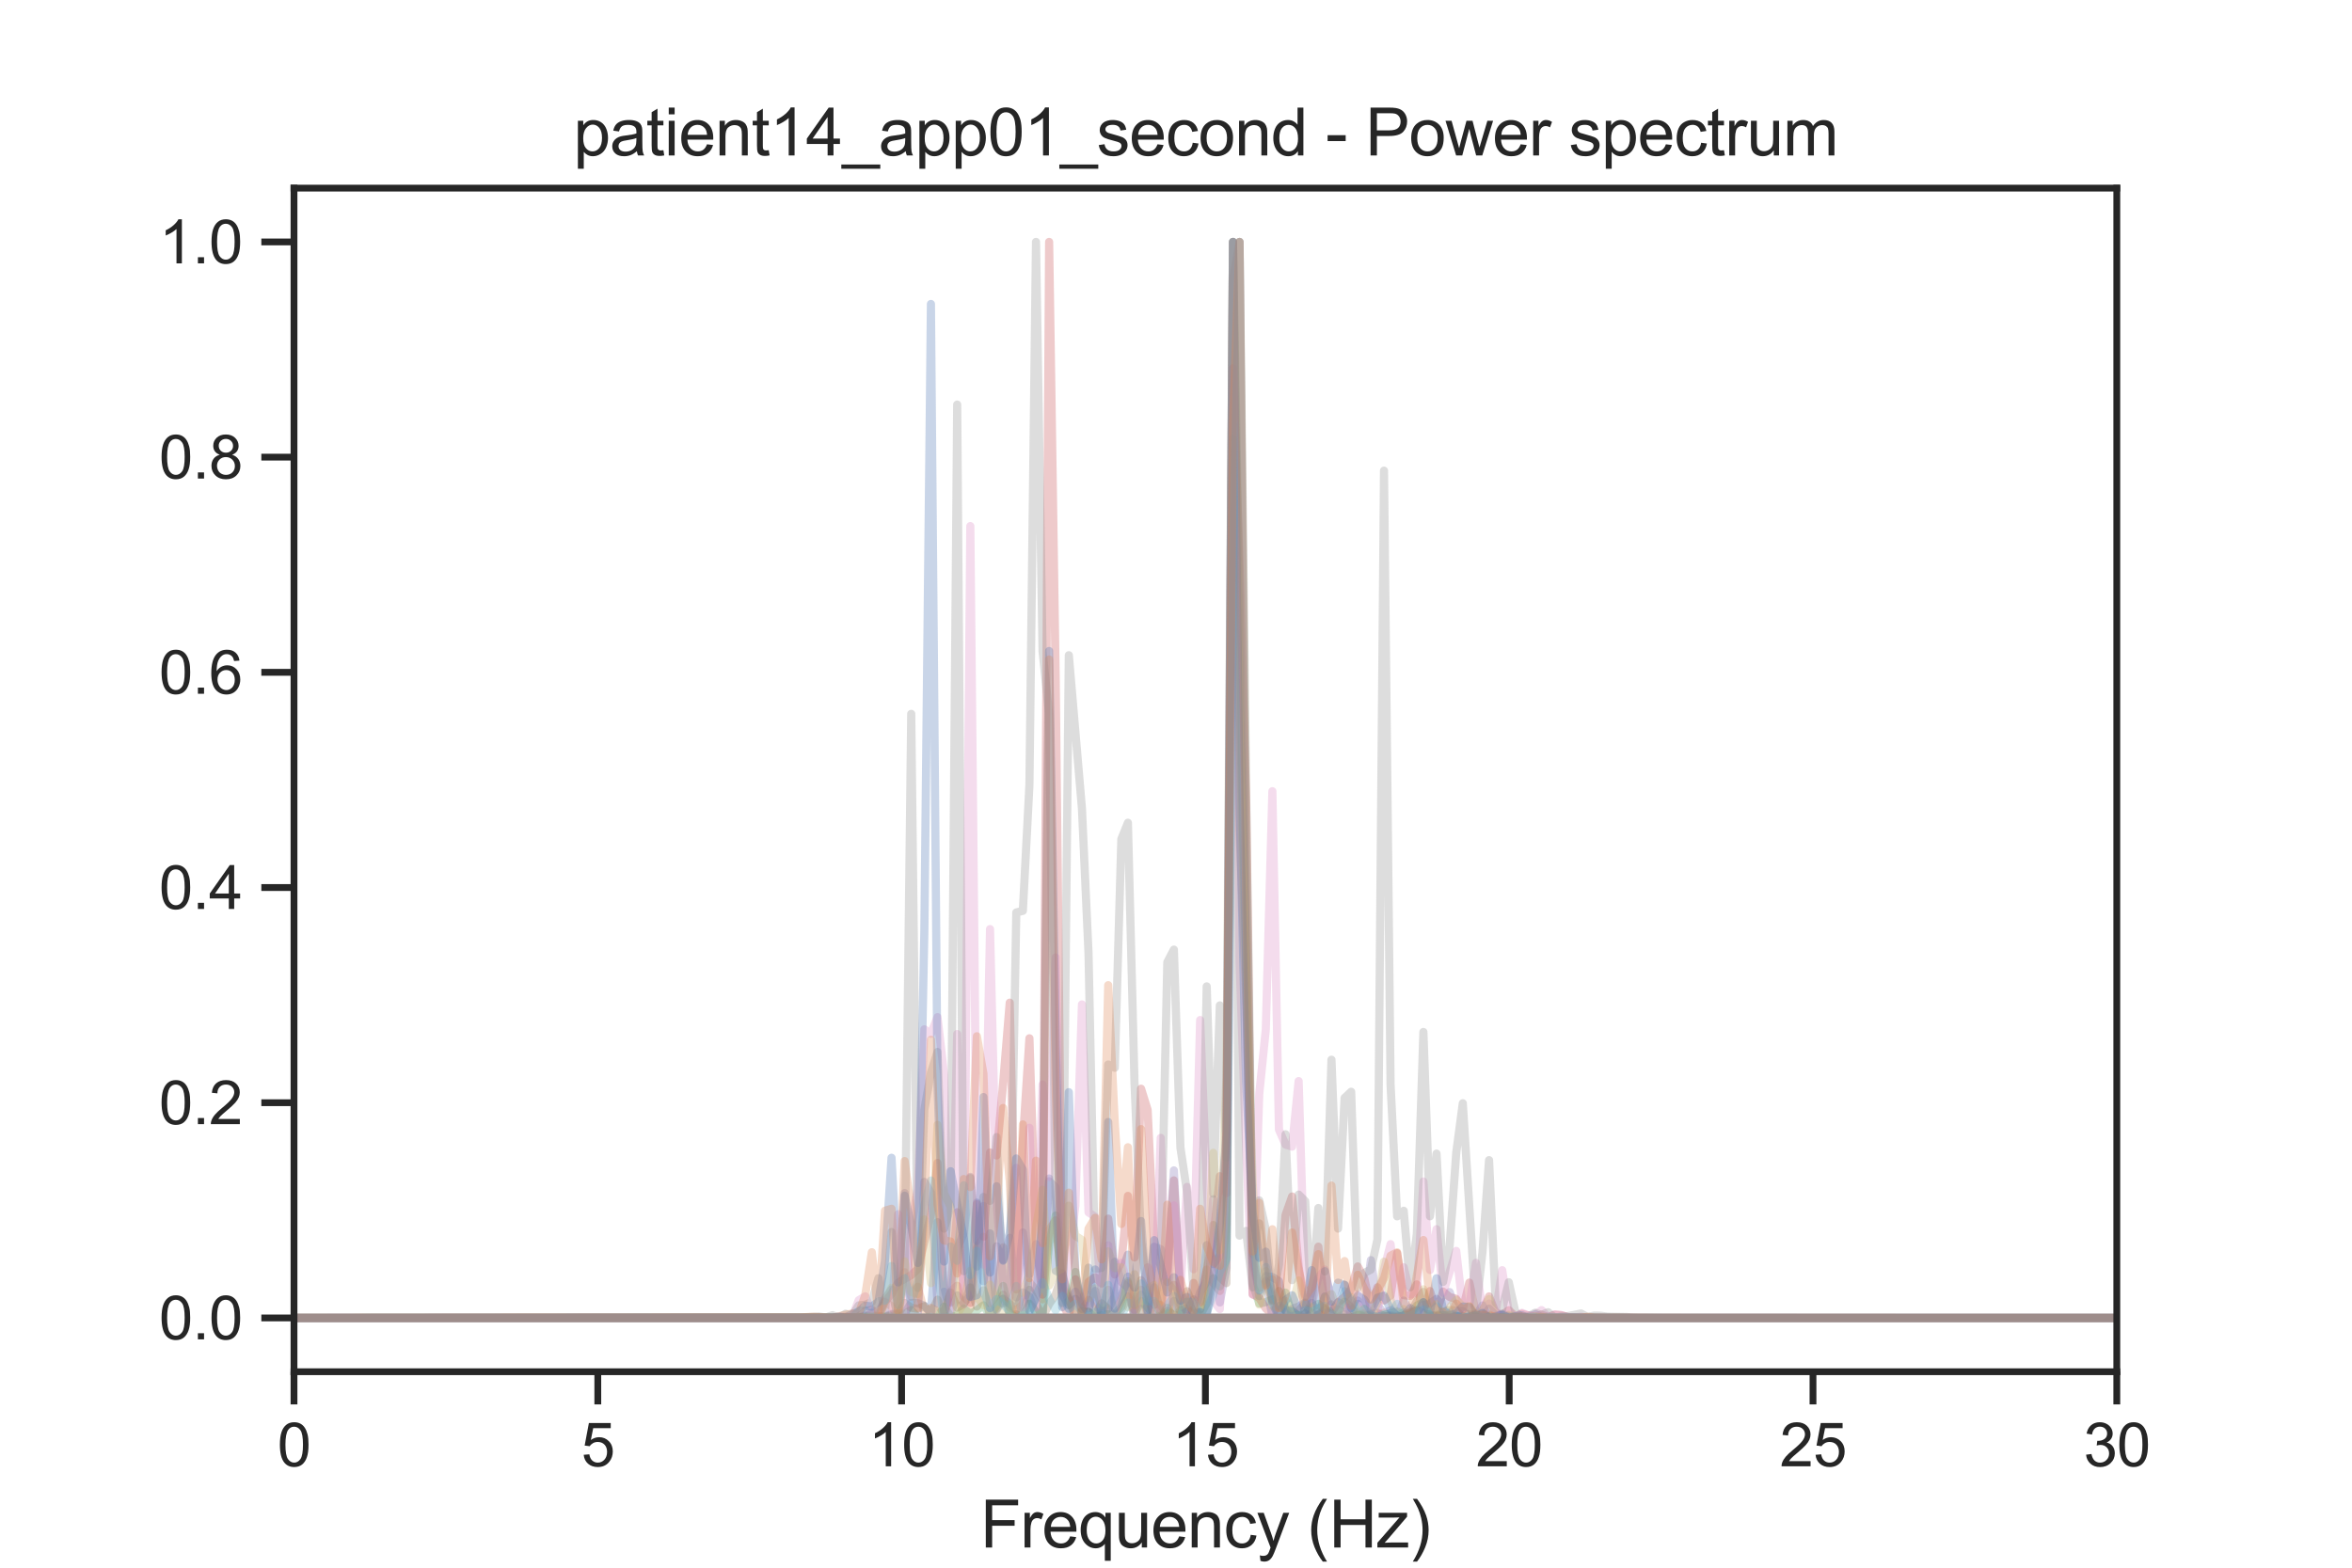 <?xml version="1.0" encoding="utf-8" standalone="no"?>
<!DOCTYPE svg PUBLIC "-//W3C//DTD SVG 1.1//EN"
  "http://www.w3.org/Graphics/SVG/1.1/DTD/svg11.dtd">
<svg xmlns:xlink="http://www.w3.org/1999/xlink" width="432pt" height="288pt" viewBox="0 0 432 288" xmlns="http://www.w3.org/2000/svg" version="1.1">
 <defs>
  <style type="text/css">*{stroke-linejoin: round; stroke-linecap: butt}</style>
 </defs>
 <g id="figure_1">
  <g id="patch_1">
   <path d="M 0 288 
L 432 288 
L 432 0 
L 0 0 
z
" style="fill: #ffffff"/>
  </g>
  <g id="axes_1">
   <g id="patch_2">
    <path d="M 54 252 
L 388.8 252 
L 388.8 34.56 
L 54 34.56 
z
" style="fill: #ffffff"/>
   </g>
   <g id="matplotlib.axis_1">
    <g id="xtick_1">
     <g id="line2d_1">
      <defs>
       <path id="m7ac0263049" d="M 0 0 
L 0 6 
" style="stroke: #262626; stroke-width: 1.25"/>
      </defs>
      <g>
       <use xlink:href="#m7ac0263049" x="54" y="252" style="fill: #262626; stroke: #262626; stroke-width: 1.25"/>
      </g>
     </g>
     <g id="text_1">
      <!-- 0 -->
      <g style="fill: #262626" transform="translate(50.941 269.374)scale(0.11 -0.11)">
       <defs>
        <path id="ArialMT-30" d="M 266 2259 
Q 266 3072 433 3567 
Q 600 4063 929 4331 
Q 1259 4600 1759 4600 
Q 2128 4600 2406 4451 
Q 2684 4303 2865 4023 
Q 3047 3744 3150 3342 
Q 3253 2941 3253 2259 
Q 3253 1453 3087 958 
Q 2922 463 2592 192 
Q 2263 -78 1759 -78 
Q 1097 -78 719 397 
Q 266 969 266 2259 
z
M 844 2259 
Q 844 1131 1108 757 
Q 1372 384 1759 384 
Q 2147 384 2411 759 
Q 2675 1134 2675 2259 
Q 2675 3391 2411 3762 
Q 2147 4134 1753 4134 
Q 1366 4134 1134 3806 
Q 844 3388 844 2259 
z
" transform="scale(0.016)"/>
       </defs>
       <use xlink:href="#ArialMT-30"/>
      </g>
     </g>
    </g>
    <g id="xtick_2">
     <g id="line2d_2">
      <g>
       <use xlink:href="#m7ac0263049" x="109.8" y="252" style="fill: #262626; stroke: #262626; stroke-width: 1.25"/>
      </g>
     </g>
     <g id="text_2">
      <!-- 5 -->
      <g style="fill: #262626" transform="translate(106.741 269.374)scale(0.11 -0.11)">
       <defs>
        <path id="ArialMT-35" d="M 266 1200 
L 856 1250 
Q 922 819 1161 601 
Q 1400 384 1738 384 
Q 2144 384 2425 690 
Q 2706 997 2706 1503 
Q 2706 1984 2436 2262 
Q 2166 2541 1728 2541 
Q 1456 2541 1237 2417 
Q 1019 2294 894 2097 
L 366 2166 
L 809 4519 
L 3088 4519 
L 3088 3981 
L 1259 3981 
L 1013 2750 
Q 1425 3038 1878 3038 
Q 2478 3038 2890 2622 
Q 3303 2206 3303 1553 
Q 3303 931 2941 478 
Q 2500 -78 1738 -78 
Q 1113 -78 717 272 
Q 322 622 266 1200 
z
" transform="scale(0.016)"/>
       </defs>
       <use xlink:href="#ArialMT-35"/>
      </g>
     </g>
    </g>
    <g id="xtick_3">
     <g id="line2d_3">
      <g>
       <use xlink:href="#m7ac0263049" x="165.6" y="252" style="fill: #262626; stroke: #262626; stroke-width: 1.25"/>
      </g>
     </g>
     <g id="text_3">
      <!-- 10 -->
      <g style="fill: #262626" transform="translate(159.483 269.374)scale(0.11 -0.11)">
       <defs>
        <path id="ArialMT-31" d="M 2384 0 
L 1822 0 
L 1822 3584 
Q 1619 3391 1289 3197 
Q 959 3003 697 2906 
L 697 3450 
Q 1169 3672 1522 3987 
Q 1875 4303 2022 4600 
L 2384 4600 
L 2384 0 
z
" transform="scale(0.016)"/>
       </defs>
       <use xlink:href="#ArialMT-31"/>
       <use xlink:href="#ArialMT-30" x="55.615"/>
      </g>
     </g>
    </g>
    <g id="xtick_4">
     <g id="line2d_4">
      <g>
       <use xlink:href="#m7ac0263049" x="221.4" y="252" style="fill: #262626; stroke: #262626; stroke-width: 1.25"/>
      </g>
     </g>
     <g id="text_4">
      <!-- 15 -->
      <g style="fill: #262626" transform="translate(215.283 269.374)scale(0.11 -0.11)">
       <use xlink:href="#ArialMT-31"/>
       <use xlink:href="#ArialMT-35" x="55.615"/>
      </g>
     </g>
    </g>
    <g id="xtick_5">
     <g id="line2d_5">
      <g>
       <use xlink:href="#m7ac0263049" x="277.2" y="252" style="fill: #262626; stroke: #262626; stroke-width: 1.25"/>
      </g>
     </g>
     <g id="text_5">
      <!-- 20 -->
      <g style="fill: #262626" transform="translate(271.083 269.374)scale(0.11 -0.11)">
       <defs>
        <path id="ArialMT-32" d="M 3222 541 
L 3222 0 
L 194 0 
Q 188 203 259 391 
Q 375 700 629 1000 
Q 884 1300 1366 1694 
Q 2113 2306 2375 2664 
Q 2638 3022 2638 3341 
Q 2638 3675 2398 3904 
Q 2159 4134 1775 4134 
Q 1369 4134 1125 3890 
Q 881 3647 878 3216 
L 300 3275 
Q 359 3922 746 4261 
Q 1134 4600 1788 4600 
Q 2447 4600 2831 4234 
Q 3216 3869 3216 3328 
Q 3216 3053 3103 2787 
Q 2991 2522 2730 2228 
Q 2469 1934 1863 1422 
Q 1356 997 1212 845 
Q 1069 694 975 541 
L 3222 541 
z
" transform="scale(0.016)"/>
       </defs>
       <use xlink:href="#ArialMT-32"/>
       <use xlink:href="#ArialMT-30" x="55.615"/>
      </g>
     </g>
    </g>
    <g id="xtick_6">
     <g id="line2d_6">
      <g>
       <use xlink:href="#m7ac0263049" x="333" y="252" style="fill: #262626; stroke: #262626; stroke-width: 1.25"/>
      </g>
     </g>
     <g id="text_6">
      <!-- 25 -->
      <g style="fill: #262626" transform="translate(326.883 269.374)scale(0.11 -0.11)">
       <use xlink:href="#ArialMT-32"/>
       <use xlink:href="#ArialMT-35" x="55.615"/>
      </g>
     </g>
    </g>
    <g id="xtick_7">
     <g id="line2d_7">
      <g>
       <use xlink:href="#m7ac0263049" x="388.8" y="252" style="fill: #262626; stroke: #262626; stroke-width: 1.25"/>
      </g>
     </g>
     <g id="text_7">
      <!-- 30 -->
      <g style="fill: #262626" transform="translate(382.683 269.374)scale(0.11 -0.11)">
       <defs>
        <path id="ArialMT-33" d="M 269 1209 
L 831 1284 
Q 928 806 1161 595 
Q 1394 384 1728 384 
Q 2125 384 2398 659 
Q 2672 934 2672 1341 
Q 2672 1728 2419 1979 
Q 2166 2231 1775 2231 
Q 1616 2231 1378 2169 
L 1441 2663 
Q 1497 2656 1531 2656 
Q 1891 2656 2178 2843 
Q 2466 3031 2466 3422 
Q 2466 3731 2256 3934 
Q 2047 4138 1716 4138 
Q 1388 4138 1169 3931 
Q 950 3725 888 3313 
L 325 3413 
Q 428 3978 793 4289 
Q 1159 4600 1703 4600 
Q 2078 4600 2393 4439 
Q 2709 4278 2876 4000 
Q 3044 3722 3044 3409 
Q 3044 3113 2884 2869 
Q 2725 2625 2413 2481 
Q 2819 2388 3044 2092 
Q 3269 1797 3269 1353 
Q 3269 753 2831 336 
Q 2394 -81 1725 -81 
Q 1122 -81 723 278 
Q 325 638 269 1209 
z
" transform="scale(0.016)"/>
       </defs>
       <use xlink:href="#ArialMT-33"/>
       <use xlink:href="#ArialMT-30" x="55.615"/>
      </g>
     </g>
    </g>
    <g id="text_8">
     <!-- Frequency (Hz) -->
     <g style="fill: #262626" transform="translate(180.059 284.295)scale(0.12 -0.12)">
      <defs>
       <path id="ArialMT-46" d="M 525 0 
L 525 4581 
L 3616 4581 
L 3616 4041 
L 1131 4041 
L 1131 2622 
L 3281 2622 
L 3281 2081 
L 1131 2081 
L 1131 0 
L 525 0 
z
" transform="scale(0.016)"/>
       <path id="ArialMT-72" d="M 416 0 
L 416 3319 
L 922 3319 
L 922 2816 
Q 1116 3169 1280 3281 
Q 1444 3394 1641 3394 
Q 1925 3394 2219 3213 
L 2025 2691 
Q 1819 2813 1613 2813 
Q 1428 2813 1281 2702 
Q 1134 2591 1072 2394 
Q 978 2094 978 1738 
L 978 0 
L 416 0 
z
" transform="scale(0.016)"/>
       <path id="ArialMT-65" d="M 2694 1069 
L 3275 997 
Q 3138 488 2766 206 
Q 2394 -75 1816 -75 
Q 1088 -75 661 373 
Q 234 822 234 1631 
Q 234 2469 665 2931 
Q 1097 3394 1784 3394 
Q 2450 3394 2872 2941 
Q 3294 2488 3294 1666 
Q 3294 1616 3291 1516 
L 816 1516 
Q 847 969 1125 678 
Q 1403 388 1819 388 
Q 2128 388 2347 550 
Q 2566 713 2694 1069 
z
M 847 1978 
L 2700 1978 
Q 2663 2397 2488 2606 
Q 2219 2931 1791 2931 
Q 1403 2931 1139 2672 
Q 875 2413 847 1978 
z
" transform="scale(0.016)"/>
       <path id="ArialMT-71" d="M 2538 -1272 
L 2538 353 
Q 2406 169 2170 47 
Q 1934 -75 1669 -75 
Q 1078 -75 651 397 
Q 225 869 225 1691 
Q 225 2191 398 2587 
Q 572 2984 901 3189 
Q 1231 3394 1625 3394 
Q 2241 3394 2594 2875 
L 2594 3319 
L 3100 3319 
L 3100 -1272 
L 2538 -1272 
z
M 803 1669 
Q 803 1028 1072 708 
Q 1341 388 1716 388 
Q 2075 388 2334 692 
Q 2594 997 2594 1619 
Q 2594 2281 2320 2615 
Q 2047 2950 1678 2950 
Q 1313 2950 1058 2639 
Q 803 2328 803 1669 
z
" transform="scale(0.016)"/>
       <path id="ArialMT-75" d="M 2597 0 
L 2597 488 
Q 2209 -75 1544 -75 
Q 1250 -75 995 37 
Q 741 150 617 320 
Q 494 491 444 738 
Q 409 903 409 1263 
L 409 3319 
L 972 3319 
L 972 1478 
Q 972 1038 1006 884 
Q 1059 663 1231 536 
Q 1403 409 1656 409 
Q 1909 409 2131 539 
Q 2353 669 2445 892 
Q 2538 1116 2538 1541 
L 2538 3319 
L 3100 3319 
L 3100 0 
L 2597 0 
z
" transform="scale(0.016)"/>
       <path id="ArialMT-6e" d="M 422 0 
L 422 3319 
L 928 3319 
L 928 2847 
Q 1294 3394 1984 3394 
Q 2284 3394 2536 3286 
Q 2788 3178 2913 3003 
Q 3038 2828 3088 2588 
Q 3119 2431 3119 2041 
L 3119 0 
L 2556 0 
L 2556 2019 
Q 2556 2363 2490 2533 
Q 2425 2703 2258 2804 
Q 2091 2906 1866 2906 
Q 1506 2906 1245 2678 
Q 984 2450 984 1813 
L 984 0 
L 422 0 
z
" transform="scale(0.016)"/>
       <path id="ArialMT-63" d="M 2588 1216 
L 3141 1144 
Q 3050 572 2676 248 
Q 2303 -75 1759 -75 
Q 1078 -75 664 370 
Q 250 816 250 1647 
Q 250 2184 428 2587 
Q 606 2991 970 3192 
Q 1334 3394 1763 3394 
Q 2303 3394 2647 3120 
Q 2991 2847 3088 2344 
L 2541 2259 
Q 2463 2594 2264 2762 
Q 2066 2931 1784 2931 
Q 1359 2931 1093 2626 
Q 828 2322 828 1663 
Q 828 994 1084 691 
Q 1341 388 1753 388 
Q 2084 388 2306 591 
Q 2528 794 2588 1216 
z
" transform="scale(0.016)"/>
       <path id="ArialMT-79" d="M 397 -1278 
L 334 -750 
Q 519 -800 656 -800 
Q 844 -800 956 -737 
Q 1069 -675 1141 -563 
Q 1194 -478 1313 -144 
Q 1328 -97 1363 -6 
L 103 3319 
L 709 3319 
L 1400 1397 
Q 1534 1031 1641 628 
Q 1738 1016 1872 1384 
L 2581 3319 
L 3144 3319 
L 1881 -56 
Q 1678 -603 1566 -809 
Q 1416 -1088 1222 -1217 
Q 1028 -1347 759 -1347 
Q 597 -1347 397 -1278 
z
" transform="scale(0.016)"/>
       <path id="ArialMT-20" transform="scale(0.016)"/>
       <path id="ArialMT-28" d="M 1497 -1347 
Q 1031 -759 709 28 
Q 388 816 388 1659 
Q 388 2403 628 3084 
Q 909 3875 1497 4659 
L 1900 4659 
Q 1522 4009 1400 3731 
Q 1209 3300 1100 2831 
Q 966 2247 966 1656 
Q 966 153 1900 -1347 
L 1497 -1347 
z
" transform="scale(0.016)"/>
       <path id="ArialMT-48" d="M 513 0 
L 513 4581 
L 1119 4581 
L 1119 2700 
L 3500 2700 
L 3500 4581 
L 4106 4581 
L 4106 0 
L 3500 0 
L 3500 2159 
L 1119 2159 
L 1119 0 
L 513 0 
z
" transform="scale(0.016)"/>
       <path id="ArialMT-7a" d="M 125 0 
L 125 456 
L 2238 2881 
Q 1878 2863 1603 2863 
L 250 2863 
L 250 3319 
L 2963 3319 
L 2963 2947 
L 1166 841 
L 819 456 
Q 1197 484 1528 484 
L 3063 484 
L 3063 0 
L 125 0 
z
" transform="scale(0.016)"/>
       <path id="ArialMT-29" d="M 791 -1347 
L 388 -1347 
Q 1322 153 1322 1656 
Q 1322 2244 1188 2822 
Q 1081 3291 891 3722 
Q 769 4003 388 4659 
L 791 4659 
Q 1378 3875 1659 3084 
Q 1900 2403 1900 1659 
Q 1900 816 1576 28 
Q 1253 -759 791 -1347 
z
" transform="scale(0.016)"/>
      </defs>
      <use xlink:href="#ArialMT-46"/>
      <use xlink:href="#ArialMT-72" x="61.084"/>
      <use xlink:href="#ArialMT-65" x="94.385"/>
      <use xlink:href="#ArialMT-71" x="150"/>
      <use xlink:href="#ArialMT-75" x="205.615"/>
      <use xlink:href="#ArialMT-65" x="261.23"/>
      <use xlink:href="#ArialMT-6e" x="316.846"/>
      <use xlink:href="#ArialMT-63" x="372.461"/>
      <use xlink:href="#ArialMT-79" x="422.461"/>
      <use xlink:href="#ArialMT-20" x="472.461"/>
      <use xlink:href="#ArialMT-28" x="500.244"/>
      <use xlink:href="#ArialMT-48" x="533.545"/>
      <use xlink:href="#ArialMT-7a" x="605.762"/>
      <use xlink:href="#ArialMT-29" x="655.762"/>
     </g>
    </g>
   </g>
   <g id="matplotlib.axis_2">
    <g id="ytick_1">
     <g id="line2d_8">
      <defs>
       <path id="m701fca83cc" d="M 0 0 
L -6 0 
" style="stroke: #262626; stroke-width: 1.25"/>
      </defs>
      <g>
       <use xlink:href="#m701fca83cc" x="54" y="242.116" style="fill: #262626; stroke: #262626; stroke-width: 1.25"/>
      </g>
     </g>
     <g id="text_9">
      <!-- 0.0 -->
      <g style="fill: #262626" transform="translate(29.21 246.053)scale(0.11 -0.11)">
       <defs>
        <path id="ArialMT-2e" d="M 581 0 
L 581 641 
L 1222 641 
L 1222 0 
L 581 0 
z
" transform="scale(0.016)"/>
       </defs>
       <use xlink:href="#ArialMT-30"/>
       <use xlink:href="#ArialMT-2e" x="55.615"/>
       <use xlink:href="#ArialMT-30" x="83.398"/>
      </g>
     </g>
    </g>
    <g id="ytick_2">
     <g id="line2d_9">
      <g>
       <use xlink:href="#m701fca83cc" x="54" y="202.582" style="fill: #262626; stroke: #262626; stroke-width: 1.25"/>
      </g>
     </g>
     <g id="text_10">
      <!-- 0.2 -->
      <g style="fill: #262626" transform="translate(29.21 206.519)scale(0.11 -0.11)">
       <use xlink:href="#ArialMT-30"/>
       <use xlink:href="#ArialMT-2e" x="55.615"/>
       <use xlink:href="#ArialMT-32" x="83.398"/>
      </g>
     </g>
    </g>
    <g id="ytick_3">
     <g id="line2d_10">
      <g>
       <use xlink:href="#m701fca83cc" x="54" y="163.047" style="fill: #262626; stroke: #262626; stroke-width: 1.25"/>
      </g>
     </g>
     <g id="text_11">
      <!-- 0.4 -->
      <g style="fill: #262626" transform="translate(29.21 166.984)scale(0.11 -0.11)">
       <defs>
        <path id="ArialMT-34" d="M 2069 0 
L 2069 1097 
L 81 1097 
L 81 1613 
L 2172 4581 
L 2631 4581 
L 2631 1613 
L 3250 1613 
L 3250 1097 
L 2631 1097 
L 2631 0 
L 2069 0 
z
M 2069 1613 
L 2069 3678 
L 634 1613 
L 2069 1613 
z
" transform="scale(0.016)"/>
       </defs>
       <use xlink:href="#ArialMT-30"/>
       <use xlink:href="#ArialMT-2e" x="55.615"/>
       <use xlink:href="#ArialMT-34" x="83.398"/>
      </g>
     </g>
    </g>
    <g id="ytick_4">
     <g id="line2d_11">
      <g>
       <use xlink:href="#m701fca83cc" x="54" y="123.513" style="fill: #262626; stroke: #262626; stroke-width: 1.25"/>
      </g>
     </g>
     <g id="text_12">
      <!-- 0.6 -->
      <g style="fill: #262626" transform="translate(29.21 127.45)scale(0.11 -0.11)">
       <defs>
        <path id="ArialMT-36" d="M 3184 3459 
L 2625 3416 
Q 2550 3747 2413 3897 
Q 2184 4138 1850 4138 
Q 1581 4138 1378 3988 
Q 1113 3794 959 3422 
Q 806 3050 800 2363 
Q 1003 2672 1297 2822 
Q 1591 2972 1913 2972 
Q 2475 2972 2870 2558 
Q 3266 2144 3266 1488 
Q 3266 1056 3080 686 
Q 2894 316 2569 119 
Q 2244 -78 1831 -78 
Q 1128 -78 684 439 
Q 241 956 241 2144 
Q 241 3472 731 4075 
Q 1159 4600 1884 4600 
Q 2425 4600 2770 4297 
Q 3116 3994 3184 3459 
z
M 888 1484 
Q 888 1194 1011 928 
Q 1134 663 1356 523 
Q 1578 384 1822 384 
Q 2178 384 2434 671 
Q 2691 959 2691 1453 
Q 2691 1928 2437 2201 
Q 2184 2475 1800 2475 
Q 1419 2475 1153 2201 
Q 888 1928 888 1484 
z
" transform="scale(0.016)"/>
       </defs>
       <use xlink:href="#ArialMT-30"/>
       <use xlink:href="#ArialMT-2e" x="55.615"/>
       <use xlink:href="#ArialMT-36" x="83.398"/>
      </g>
     </g>
    </g>
    <g id="ytick_5">
     <g id="line2d_12">
      <g>
       <use xlink:href="#m701fca83cc" x="54" y="83.978" style="fill: #262626; stroke: #262626; stroke-width: 1.25"/>
      </g>
     </g>
     <g id="text_13">
      <!-- 0.8 -->
      <g style="fill: #262626" transform="translate(29.21 87.915)scale(0.11 -0.11)">
       <defs>
        <path id="ArialMT-38" d="M 1131 2484 
Q 781 2613 612 2850 
Q 444 3088 444 3419 
Q 444 3919 803 4259 
Q 1163 4600 1759 4600 
Q 2359 4600 2725 4251 
Q 3091 3903 3091 3403 
Q 3091 3084 2923 2848 
Q 2756 2613 2416 2484 
Q 2838 2347 3058 2040 
Q 3278 1734 3278 1309 
Q 3278 722 2862 322 
Q 2447 -78 1769 -78 
Q 1091 -78 675 323 
Q 259 725 259 1325 
Q 259 1772 486 2073 
Q 713 2375 1131 2484 
z
M 1019 3438 
Q 1019 3113 1228 2906 
Q 1438 2700 1772 2700 
Q 2097 2700 2305 2904 
Q 2513 3109 2513 3406 
Q 2513 3716 2298 3927 
Q 2084 4138 1766 4138 
Q 1444 4138 1231 3931 
Q 1019 3725 1019 3438 
z
M 838 1322 
Q 838 1081 952 856 
Q 1066 631 1291 507 
Q 1516 384 1775 384 
Q 2178 384 2440 643 
Q 2703 903 2703 1303 
Q 2703 1709 2433 1975 
Q 2163 2241 1756 2241 
Q 1359 2241 1098 1978 
Q 838 1716 838 1322 
z
" transform="scale(0.016)"/>
       </defs>
       <use xlink:href="#ArialMT-30"/>
       <use xlink:href="#ArialMT-2e" x="55.615"/>
       <use xlink:href="#ArialMT-38" x="83.398"/>
      </g>
     </g>
    </g>
    <g id="ytick_6">
     <g id="line2d_13">
      <g>
       <use xlink:href="#m701fca83cc" x="54" y="44.444" style="fill: #262626; stroke: #262626; stroke-width: 1.25"/>
      </g>
     </g>
     <g id="text_14">
      <!-- 1.0 -->
      <g style="fill: #262626" transform="translate(29.21 48.38)scale(0.11 -0.11)">
       <use xlink:href="#ArialMT-31"/>
       <use xlink:href="#ArialMT-2e" x="55.615"/>
       <use xlink:href="#ArialMT-30" x="83.398"/>
      </g>
     </g>
    </g>
   </g>
   <g id="line2d_14">
    <path d="M 54 242.116 
L 157.72 242.096 
L 158.927 241.693 
L 160.133 241.886 
L 162.545 241.865 
L 163.751 241.383 
L 166.163 241.303 
L 167.369 239.358 
L 168.575 239.402 
L 169.781 239.865 
L 170.987 241.127 
L 172.193 224.525 
L 173.399 236.399 
L 174.605 241.253 
L 175.811 237.973 
L 177.017 239.433 
L 178.223 237.945 
L 179.429 220.936 
L 180.635 235.397 
L 181.841 226.583 
L 183.048 240.675 
L 184.254 238.59 
L 185.46 239.558 
L 186.666 240.732 
L 187.872 237.424 
L 189.078 238.242 
L 190.284 241.384 
L 191.49 241.393 
L 192.696 216.503 
L 193.902 233.45 
L 195.108 233.957 
L 196.314 239.729 
L 197.52 238.616 
L 198.726 240.488 
L 199.932 232.883 
L 201.138 239.729 
L 202.344 241.173 
L 203.55 240.41 
L 204.756 238.179 
L 205.963 233.82 
L 207.169 230.493 
L 208.375 240.808 
L 209.581 237.851 
L 210.787 240.802 
L 211.993 236.497 
L 213.199 241.093 
L 214.405 242.045 
L 215.611 239.004 
L 216.817 240.901 
L 218.023 240.9 
L 219.229 238.715 
L 220.435 240.531 
L 221.641 228.743 
L 222.847 232.247 
L 224.053 230.641 
L 225.259 211.168 
L 226.465 44.444 
L 227.671 127.711 
L 228.878 175.419 
L 230.084 228.279 
L 231.29 238.117 
L 232.496 234.441 
L 233.702 234.603 
L 234.908 235.372 
L 236.114 240.8 
L 237.32 241.016 
L 238.526 241.688 
L 239.732 241.637 
L 240.938 239.35 
L 242.144 241.437 
L 243.35 238.175 
L 244.556 240.459 
L 245.762 240.747 
L 246.968 236.002 
L 248.174 241.919 
L 249.38 239.52 
L 250.586 241.694 
L 251.793 241.916 
L 252.999 241.791 
L 254.205 241.908 
L 255.411 241.639 
L 256.617 241.874 
L 257.823 241.063 
L 259.029 241.485 
L 260.235 240.615 
L 261.441 241.295 
L 262.647 241.511 
L 263.853 241.9 
L 265.059 241.524 
L 266.265 242.116 
L 267.471 241.751 
L 269.883 241.997 
L 271.089 241.337 
L 272.295 242.028 
L 273.501 240.404 
L 274.707 241.6 
L 275.914 241.653 
L 277.12 242.062 
L 295.21 242.093 
L 304.859 242.114 
L 354.307 242.116 
L 433 242.116 
M 433 242.116 
L -1 242.116 
L -1 242.116 
" clip-path="url(#p5d303abf96)" style="fill: none; stroke: #4c72b0; stroke-opacity: 0.3; stroke-width: 1.5; stroke-linecap: round"/>
   </g>
   <g id="line2d_15">
    <path d="M 54 242.115 
L 157.72 242.082 
L 158.927 241.955 
L 160.133 241.398 
L 161.339 242.04 
L 162.545 239.219 
L 163.751 239.938 
L 164.957 241.966 
L 166.163 233.715 
L 167.369 238.228 
L 168.575 236.379 
L 169.781 241.043 
L 170.987 240.276 
L 172.193 240.941 
L 173.399 241.038 
L 174.605 237.278 
L 175.811 236.201 
L 177.017 242.004 
L 178.223 240.385 
L 179.429 229.294 
L 180.635 227.212 
L 181.841 239.406 
L 183.048 237.934 
L 184.254 229.154 
L 185.46 240.196 
L 186.666 240.794 
L 187.872 239.587 
L 189.078 235.55 
L 190.284 237.028 
L 191.49 238.702 
L 192.696 225.955 
L 193.902 224.184 
L 195.108 236.455 
L 196.314 238.761 
L 197.52 241.441 
L 198.726 240.781 
L 199.932 238.799 
L 201.138 241.102 
L 202.344 241.958 
L 203.55 236.952 
L 204.756 241.679 
L 205.963 238.878 
L 207.169 235.728 
L 208.375 241.999 
L 209.581 236.946 
L 210.787 241.652 
L 211.993 239.441 
L 213.199 239.757 
L 214.405 241.535 
L 215.611 236.047 
L 216.817 241.2 
L 218.023 240.882 
L 219.229 241.462 
L 220.435 240.586 
L 221.641 233.236 
L 222.847 235.655 
L 224.053 237.163 
L 225.259 224.735 
L 226.465 44.444 
L 227.671 152.348 
L 228.878 183.21 
L 230.084 230.884 
L 231.29 236.617 
L 233.702 235.025 
L 234.908 240.004 
L 236.114 240.783 
L 237.32 240.741 
L 238.526 241.757 
L 239.732 242.109 
L 240.938 241.205 
L 242.144 241.666 
L 243.35 240.266 
L 244.556 241.927 
L 245.762 241.991 
L 246.968 241.412 
L 248.174 242.101 
L 249.38 241.522 
L 250.586 241.263 
L 251.793 241.765 
L 252.999 241.728 
L 254.205 241.171 
L 255.411 241.914 
L 256.617 242.008 
L 257.823 241.634 
L 259.029 241.096 
L 260.235 240.811 
L 261.441 241.628 
L 262.647 241.808 
L 263.853 241.673 
L 265.059 242.03 
L 267.471 242.061 
L 268.677 242.058 
L 269.883 241.87 
L 271.089 242.045 
L 273.501 241.741 
L 277.12 242.094 
L 281.944 242.069 
L 354.307 242.115 
L 433 242.116 
M 433 242.116 
L -1 242.116 
L -1 242.116 
" clip-path="url(#p5d303abf96)" style="fill: none; stroke: #dd8452; stroke-opacity: 0.3; stroke-width: 1.5; stroke-linecap: round"/>
   </g>
   <g id="line2d_16">
    <path d="M 54 242.112 
L 161.339 242.01 
L 163.751 241.835 
L 164.957 242.105 
L 167.369 240.66 
L 168.575 242.056 
L 172.193 242.054 
L 173.399 240.049 
L 174.605 241.849 
L 175.811 241.761 
L 177.017 240.388 
L 178.223 241.369 
L 179.429 240.71 
L 180.635 239.792 
L 181.841 241.733 
L 183.048 239.874 
L 184.254 236.251 
L 185.46 241.351 
L 186.666 242.025 
L 187.872 241.832 
L 189.078 239.502 
L 190.284 241.047 
L 191.49 241.524 
L 192.696 228.416 
L 193.902 223.291 
L 195.108 237.733 
L 196.314 239.788 
L 197.52 233.674 
L 198.726 241.317 
L 199.932 240.992 
L 201.138 242.001 
L 202.344 241.609 
L 203.55 241.454 
L 204.756 241.516 
L 205.963 240.047 
L 207.169 235.389 
L 208.375 241.426 
L 209.581 238.987 
L 210.787 240.158 
L 211.993 241.677 
L 213.199 241.899 
L 214.405 240.259 
L 215.611 242.002 
L 216.817 240.763 
L 218.023 240.444 
L 219.229 241.239 
L 220.435 241.626 
L 221.641 239.377 
L 222.847 234.8 
L 224.053 236.315 
L 225.259 231.018 
L 226.465 44.444 
L 228.878 178.974 
L 230.084 235.832 
L 231.29 239.46 
L 232.496 239.213 
L 233.702 238.698 
L 234.908 241.62 
L 236.114 237.475 
L 237.32 241.614 
L 238.526 241.601 
L 239.732 241.287 
L 240.938 240.204 
L 242.144 239.527 
L 244.556 241.757 
L 245.762 240.552 
L 246.968 241.151 
L 248.174 242.065 
L 249.38 241.637 
L 250.586 241.531 
L 251.793 241.86 
L 252.999 241.991 
L 255.411 241.199 
L 256.617 240.951 
L 257.823 241.521 
L 259.029 241.638 
L 260.235 239.843 
L 261.441 239.266 
L 262.647 241.891 
L 263.853 241.569 
L 266.265 241.639 
L 267.471 241.762 
L 268.677 242.099 
L 269.883 241.844 
L 271.089 241.889 
L 272.295 242.106 
L 273.501 241.855 
L 274.707 242.099 
L 275.914 241.993 
L 277.12 241.728 
L 278.326 241.997 
L 279.532 242.107 
L 320.537 242.114 
L 433 242.116 
M 433 242.116 
L -1 242.116 
L -1 242.116 
" clip-path="url(#p5d303abf96)" style="fill: none; stroke: #55a868; stroke-opacity: 0.3; stroke-width: 1.5; stroke-linecap: round"/>
   </g>
   <g id="line2d_17">
    <path d="M 54 242.116 
L 154.102 242.062 
L 155.308 241.916 
L 156.514 242.019 
L 157.72 241.938 
L 158.927 240.851 
L 160.133 240.633 
L 161.339 241.48 
L 162.545 239.105 
L 163.751 237.679 
L 164.957 235.639 
L 167.369 234.248 
L 168.575 233.129 
L 170.987 223.127 
L 172.193 213.649 
L 173.399 240.993 
L 174.605 236.902 
L 175.811 222.699 
L 177.017 238.231 
L 178.223 239.346 
L 179.429 221.188 
L 180.635 227.21 
L 181.841 211.724 
L 183.048 212.276 
L 184.254 198.946 
L 185.46 184.205 
L 186.666 236.888 
L 187.872 209.611 
L 189.078 190.747 
L 190.284 228.615 
L 191.49 237.834 
L 192.696 44.444 
L 193.902 124.766 
L 195.108 239.333 
L 196.314 241.834 
L 197.52 235.029 
L 198.726 241.818 
L 199.932 235.511 
L 201.138 234.634 
L 202.344 235.803 
L 203.55 223.868 
L 204.756 234.151 
L 205.963 231.895 
L 207.169 219.701 
L 208.375 231.009 
L 209.581 200.011 
L 210.787 203.886 
L 211.993 229.183 
L 213.199 240.647 
L 214.405 233.154 
L 215.611 216.849 
L 216.817 237.008 
L 218.023 241.261 
L 219.229 235.68 
L 220.435 239.275 
L 222.847 227.495 
L 224.053 216.078 
L 225.259 219.212 
L 226.465 67.644 
L 227.671 103.725 
L 228.878 147.166 
L 230.084 237.76 
L 231.29 238.421 
L 232.496 240.38 
L 233.702 241.534 
L 234.908 239.24 
L 236.114 223.23 
L 237.32 219.812 
L 238.526 232.616 
L 239.732 241.945 
L 240.938 237.022 
L 242.144 229.028 
L 243.35 240.668 
L 244.556 241.032 
L 245.762 239.27 
L 246.968 238.273 
L 248.174 236.861 
L 249.38 232.66 
L 250.586 234.842 
L 251.793 240.418 
L 252.999 236.489 
L 254.205 238.918 
L 255.411 237.992 
L 256.617 230.226 
L 257.823 237.937 
L 259.029 238.068 
L 260.235 235.956 
L 261.441 240.742 
L 262.647 237.183 
L 263.853 240.959 
L 265.059 237.286 
L 266.265 238.278 
L 267.471 238.608 
L 268.677 240.517 
L 269.883 235.631 
L 271.089 241.399 
L 272.295 240.951 
L 273.501 238.164 
L 274.707 241.176 
L 275.914 241.542 
L 277.12 240.691 
L 278.326 241.835 
L 279.532 241.361 
L 280.738 241.68 
L 281.944 241.874 
L 283.15 241.51 
L 284.356 241.966 
L 285.562 241.521 
L 286.768 241.605 
L 287.974 241.94 
L 289.18 242.076 
L 290.386 242.019 
L 292.798 242.114 
L 300.035 242.108 
L 320.537 242.115 
L 433 242.116 
M 433 242.116 
L -1 242.116 
L -1 242.116 
" clip-path="url(#p5d303abf96)" style="fill: none; stroke: #c44e52; stroke-opacity: 0.3; stroke-width: 1.5; stroke-linecap: round"/>
   </g>
   <g id="line2d_18">
    <path d="M 54 242.114 
L 157.72 242.071 
L 158.927 241.84 
L 160.133 241.176 
L 161.339 241.38 
L 162.545 238.642 
L 163.751 236.888 
L 164.957 242.05 
L 166.163 219.182 
L 167.369 241.419 
L 168.575 241.201 
L 169.781 217.131 
L 170.987 219.145 
L 172.193 239.432 
L 173.399 237.295 
L 174.605 239.286 
L 175.811 229.372 
L 177.017 226.564 
L 178.223 216.203 
L 179.429 227.969 
L 180.635 221.559 
L 181.841 240.323 
L 183.048 228.947 
L 184.254 231.445 
L 185.46 227.404 
L 186.666 238.344 
L 187.872 226.412 
L 189.078 234.075 
L 190.284 228.566 
L 191.49 235.968 
L 192.696 217.01 
L 193.902 218.131 
L 195.108 237.554 
L 196.314 240.413 
L 197.52 237.289 
L 198.726 240.429 
L 199.932 240.402 
L 201.138 237.165 
L 202.344 241.855 
L 203.55 240.395 
L 204.756 231.793 
L 205.963 235.513 
L 207.169 236.565 
L 208.375 242.06 
L 209.581 240.467 
L 210.787 240.812 
L 211.993 229.053 
L 213.199 229.496 
L 214.405 235.511 
L 215.611 215.011 
L 216.817 239.629 
L 218.023 240.844 
L 219.229 241.2 
L 220.435 237.415 
L 221.641 235.415 
L 222.847 220.322 
L 224.053 239.277 
L 225.259 232.885 
L 226.465 113.375 
L 227.671 44.444 
L 228.878 182.705 
L 230.084 232.073 
L 231.29 237.144 
L 232.496 235.343 
L 233.702 241.827 
L 234.908 239.905 
L 236.114 241.526 
L 237.32 240.442 
L 238.526 240.034 
L 239.732 239.277 
L 240.938 241.492 
L 242.144 241.608 
L 243.35 241.165 
L 244.556 241.253 
L 245.762 239.22 
L 246.968 239.813 
L 248.174 241.43 
L 249.38 238.919 
L 250.586 240.888 
L 251.793 231.5 
L 252.999 239.783 
L 254.205 241.248 
L 255.411 240.683 
L 256.617 241.863 
L 257.823 238.928 
L 259.029 240.945 
L 260.235 242.022 
L 261.441 239.725 
L 262.647 239.461 
L 263.853 238.613 
L 265.059 240.065 
L 266.265 237.371 
L 267.471 240.832 
L 268.677 240.858 
L 269.883 241.779 
L 271.089 241.715 
L 272.295 239.815 
L 273.501 242.084 
L 275.914 241.333 
L 277.12 241.863 
L 278.326 242.083 
L 279.532 241.923 
L 280.738 242.106 
L 281.944 241.406 
L 283.15 241.969 
L 284.356 241.905 
L 285.562 242.077 
L 287.974 242.056 
L 289.18 242.011 
L 290.386 242.112 
L 292.798 242.083 
L 304.859 242.11 
L 400.137 242.116 
L 433 242.116 
M 433 242.116 
L -1 242.116 
L -1 242.116 
" clip-path="url(#p5d303abf96)" style="fill: none; stroke: #8172b3; stroke-opacity: 0.3; stroke-width: 1.5; stroke-linecap: round"/>
   </g>
   <g id="line2d_19">
    <path d="M 54 242.111 
L 160.133 242.022 
L 161.339 241.751 
L 162.545 241.979 
L 163.751 241.557 
L 164.957 241.475 
L 166.163 239.354 
L 167.369 240.258 
L 168.575 240.445 
L 169.781 239.957 
L 170.987 241.25 
L 172.193 238.763 
L 173.399 241.809 
L 174.605 237.437 
L 175.811 240.229 
L 177.017 239.552 
L 178.223 236.522 
L 179.429 240.028 
L 180.635 237.021 
L 181.841 241.639 
L 183.048 240.402 
L 184.254 237.849 
L 185.46 241.505 
L 186.666 241.489 
L 187.872 242.051 
L 189.078 236.949 
L 191.49 242.039 
L 192.696 239.556 
L 193.902 237.811 
L 195.108 233.96 
L 196.314 238.383 
L 197.52 242.103 
L 198.726 240.865 
L 199.932 241.027 
L 201.138 241.604 
L 202.344 239.432 
L 203.55 240.486 
L 204.756 242.037 
L 205.963 240.631 
L 207.169 238.176 
L 208.375 240.612 
L 209.581 235.171 
L 210.787 237.684 
L 211.993 241.983 
L 213.199 242.049 
L 214.405 240.819 
L 215.611 241.63 
L 216.817 241.673 
L 218.023 237.203 
L 219.229 239.962 
L 220.435 241.883 
L 221.641 241.244 
L 222.847 225.046 
L 224.053 234.632 
L 225.259 235.722 
L 226.465 51.375 
L 227.671 44.444 
L 228.878 145.617 
L 230.084 230.361 
L 231.29 224.741 
L 232.496 235.241 
L 233.702 238.945 
L 234.908 237.173 
L 236.114 240.677 
L 237.32 242.096 
L 239.732 239.429 
L 240.938 242.005 
L 242.144 241.572 
L 243.35 240.736 
L 244.556 239.623 
L 245.762 241.099 
L 246.968 239.12 
L 248.174 240.239 
L 249.38 241.546 
L 250.586 241.846 
L 251.793 241.443 
L 252.999 241.208 
L 254.205 241.768 
L 256.617 241.953 
L 257.823 241.618 
L 259.029 241.404 
L 260.235 239.055 
L 261.441 237.344 
L 262.647 241.912 
L 263.853 241.903 
L 265.059 240.988 
L 266.265 240.676 
L 267.471 240.739 
L 268.677 241.995 
L 269.883 241.358 
L 271.089 241.748 
L 272.295 241.329 
L 273.501 242.025 
L 274.707 242.099 
L 275.914 241.989 
L 277.12 242.06 
L 278.326 241.896 
L 279.532 242.113 
L 287.974 242.096 
L 300.035 242.113 
L 313.301 242.113 
L 433 242.116 
M 433 242.116 
L -1 242.116 
L -1 242.116 
" clip-path="url(#p5d303abf96)" style="fill: none; stroke: #937860; stroke-opacity: 0.3; stroke-width: 1.5; stroke-linecap: round"/>
   </g>
   <g id="line2d_20">
    <path d="M 54 242.115 
L 152.896 242.1 
L 154.102 241.927 
L 156.514 241.999 
L 157.72 238.868 
L 158.927 238.154 
L 160.133 241.164 
L 161.339 241.861 
L 162.545 239.021 
L 163.751 241.829 
L 164.957 223.063 
L 166.163 241.768 
L 167.369 225.475 
L 168.575 218.254 
L 169.781 189.093 
L 170.987 189.925 
L 172.193 186.859 
L 173.399 197.402 
L 174.605 240.646 
L 175.811 189.958 
L 177.017 239.657 
L 178.223 96.652 
L 179.429 221.126 
L 180.635 232.343 
L 181.841 170.684 
L 183.048 221.016 
L 184.254 235.916 
L 185.46 238.216 
L 186.666 214.552 
L 187.872 240.186 
L 189.078 207.188 
L 190.284 240.16 
L 191.49 199.246 
L 192.696 216.212 
L 193.902 175.902 
L 195.108 238.112 
L 196.314 231.805 
L 197.52 221.431 
L 198.726 184.525 
L 199.932 222.717 
L 201.138 223.522 
L 202.344 238.888 
L 203.55 228.782 
L 204.756 241.568 
L 205.963 231.997 
L 207.169 236.13 
L 208.375 240.93 
L 209.581 237.742 
L 210.787 232.818 
L 211.993 240.693 
L 213.199 209.035 
L 214.405 239.79 
L 215.611 221.439 
L 216.817 236.591 
L 218.023 218.044 
L 219.229 233.174 
L 220.435 187.392 
L 221.641 217.761 
L 222.847 238.927 
L 224.053 240.498 
L 225.259 213.524 
L 226.465 44.444 
L 227.671 176.624 
L 228.878 210.785 
L 230.084 237.837 
L 231.29 200.975 
L 232.496 189.093 
L 233.702 145.356 
L 234.908 207.526 
L 236.114 210.274 
L 237.32 210.647 
L 238.526 198.607 
L 239.732 237.812 
L 240.938 239.474 
L 242.144 234.708 
L 243.35 233.231 
L 244.556 239.166 
L 245.762 240.27 
L 246.968 241.529 
L 248.174 238.885 
L 249.38 237.773 
L 250.586 239.758 
L 251.793 241.473 
L 252.999 240.922 
L 254.205 233.274 
L 255.411 228.56 
L 256.617 240.057 
L 257.823 232.798 
L 259.029 237.817 
L 260.235 237.436 
L 261.441 217.058 
L 262.647 233.313 
L 263.853 225.813 
L 265.059 237.513 
L 267.471 229.807 
L 268.677 240.292 
L 269.883 239.759 
L 271.089 231.995 
L 272.295 240.987 
L 273.501 239.463 
L 274.707 241.19 
L 275.914 233.349 
L 277.12 241.007 
L 278.326 241.969 
L 279.532 241.179 
L 280.738 241.663 
L 281.944 241.57 
L 283.15 240.68 
L 284.356 241.958 
L 285.562 241.472 
L 286.768 241.593 
L 287.974 241.989 
L 289.18 242.071 
L 290.386 241.883 
L 291.592 242.097 
L 309.683 242.107 
L 371.192 242.114 
L 433 242.116 
M 433 242.116 
L -1 242.116 
L -1 242.116 
" clip-path="url(#p5d303abf96)" style="fill: none; stroke: #da8bc3; stroke-opacity: 0.3; stroke-width: 1.5; stroke-linecap: round"/>
   </g>
   <g id="line2d_21">
    <path d="M 54 242.087 
L 146.866 242.058 
L 150.484 241.862 
L 151.69 242.047 
L 152.896 241.621 
L 154.102 242.042 
L 155.308 241.35 
L 156.514 241.715 
L 157.72 239.813 
L 158.927 239.685 
L 160.133 239.178 
L 161.339 234.816 
L 162.545 241.182 
L 163.751 226.337 
L 164.957 241.337 
L 166.163 233.1 
L 167.369 131.143 
L 168.575 236.614 
L 169.781 203.864 
L 170.987 197.062 
L 172.193 193.262 
L 173.399 225.713 
L 174.605 221.625 
L 175.811 74.326 
L 177.017 233.522 
L 178.223 216.422 
L 179.429 232.673 
L 180.635 219.893 
L 181.841 220.612 
L 183.048 208.897 
L 184.254 239.497 
L 185.46 235.953 
L 186.666 167.632 
L 187.872 167.329 
L 189.078 144.218 
L 190.284 44.444 
L 191.49 119.624 
L 192.696 131.232 
L 193.902 222.01 
L 195.108 239.376 
L 196.314 120.374 
L 198.726 148.536 
L 199.932 175.134 
L 201.138 233.084 
L 202.344 232.923 
L 203.55 195.562 
L 204.756 196.159 
L 205.963 154.14 
L 207.169 151.151 
L 208.375 198.83 
L 209.581 227.978 
L 210.787 238.069 
L 211.993 239.691 
L 213.199 231.987 
L 214.405 176.767 
L 215.611 174.452 
L 216.817 210.842 
L 218.023 218.953 
L 219.229 237.407 
L 220.435 238.913 
L 221.641 181.21 
L 222.847 219.305 
L 224.053 184.703 
L 225.259 212.673 
L 226.465 80.617 
L 227.671 226.998 
L 228.878 226.128 
L 230.084 236.489 
L 231.29 220.523 
L 232.496 225.931 
L 233.702 238.76 
L 234.908 232.346 
L 236.114 208.388 
L 237.32 235.177 
L 238.526 219.456 
L 239.732 220.673 
L 240.938 240.055 
L 242.144 221.922 
L 243.35 233.572 
L 244.556 194.682 
L 245.762 225.709 
L 246.968 201.705 
L 248.174 200.569 
L 249.38 236.594 
L 250.586 233.85 
L 251.793 233.241 
L 252.999 227.697 
L 254.205 86.467 
L 255.411 199.276 
L 256.617 223.452 
L 257.823 222.431 
L 259.029 236.498 
L 260.235 226.672 
L 261.441 189.587 
L 262.647 223.442 
L 263.853 211.932 
L 265.059 235.503 
L 266.265 228.841 
L 267.471 211.793 
L 268.677 202.678 
L 271.089 240.948 
L 272.295 229.972 
L 273.501 213.128 
L 274.707 239.3 
L 275.914 240.442 
L 277.12 235.557 
L 278.326 241.016 
L 279.532 242.059 
L 280.738 241.826 
L 281.944 241.168 
L 283.15 241.555 
L 284.356 241.064 
L 285.562 242.104 
L 286.768 241.854 
L 287.974 241.782 
L 290.386 241.306 
L 291.592 241.955 
L 292.798 241.697 
L 294.004 241.713 
L 295.21 241.884 
L 298.829 241.949 
L 300.035 242.099 
L 312.095 242.087 
L 339.834 242.107 
L 433 242.115 
M 433 242.116 
L -1 242.116 
L -1 242.116 
" clip-path="url(#p5d303abf96)" style="fill: none; stroke: #8c8c8c; stroke-opacity: 0.3; stroke-width: 1.5; stroke-linecap: round"/>
   </g>
   <g id="line2d_22">
    <path d="M 54 242.116 
L 154.102 242.073 
L 155.308 241.997 
L 156.514 242.09 
L 157.72 241.893 
L 158.927 242.067 
L 160.133 241.836 
L 161.339 242.048 
L 162.545 238.999 
L 163.751 236.565 
L 164.957 242.07 
L 166.163 231.719 
L 167.369 237.362 
L 168.575 237.734 
L 169.781 224.012 
L 170.987 235.728 
L 172.193 206.657 
L 173.399 219.25 
L 174.605 221.735 
L 175.811 241.429 
L 177.017 239.413 
L 178.223 233.457 
L 179.429 238.213 
L 180.635 239.783 
L 181.841 236.011 
L 183.048 239.348 
L 184.254 241.963 
L 185.46 241.816 
L 186.666 237.814 
L 187.872 237.423 
L 189.078 234.123 
L 190.284 225.426 
L 191.49 218.556 
L 192.696 236.156 
L 193.902 233.641 
L 195.108 233.05 
L 196.314 221.49 
L 197.52 227.026 
L 198.726 227.781 
L 199.932 238.477 
L 201.138 236.668 
L 202.344 239.795 
L 203.55 229.867 
L 204.756 232.97 
L 205.963 232.813 
L 207.169 240.162 
L 208.375 234.09 
L 209.581 241.532 
L 210.787 236.801 
L 211.993 236.07 
L 213.199 239.178 
L 214.405 235.557 
L 215.611 237.053 
L 216.817 239.91 
L 218.023 239.093 
L 219.229 240.805 
L 220.435 241.017 
L 221.641 235.282 
L 222.847 211.787 
L 224.053 229.678 
L 225.259 198.07 
L 226.465 44.444 
L 227.671 134.808 
L 228.878 180.68 
L 230.084 217.156 
L 231.29 239.668 
L 232.496 233.516 
L 233.702 239.987 
L 234.908 240.269 
L 236.114 239.018 
L 237.32 240.359 
L 238.526 235.23 
L 239.732 239.673 
L 240.938 240.202 
L 242.144 241.787 
L 243.35 238.387 
L 244.556 237.749 
L 245.762 240.742 
L 246.968 238.886 
L 248.174 238.269 
L 249.38 241.148 
L 250.586 240.438 
L 251.793 241.994 
L 252.999 239.275 
L 254.205 231.78 
L 255.411 238.845 
L 256.617 241.981 
L 257.823 240.497 
L 259.029 241.934 
L 260.235 240.622 
L 261.441 236.859 
L 262.647 241.203 
L 263.853 239.566 
L 265.059 241.633 
L 267.471 238.809 
L 268.677 240.005 
L 269.883 240.014 
L 271.089 242.087 
L 272.295 240.818 
L 273.501 238.652 
L 274.707 242.072 
L 275.914 242.014 
L 277.12 241.52 
L 278.326 242.034 
L 279.532 242.114 
L 280.738 242.081 
L 281.944 241.85 
L 283.15 242.044 
L 304.859 242.113 
L 394.107 242.116 
L 433 242.116 
M 433 242.116 
L -1 242.116 
L -1 242.116 
" clip-path="url(#p5d303abf96)" style="fill: none; stroke: #ccb974; stroke-opacity: 0.3; stroke-width: 1.5; stroke-linecap: round"/>
   </g>
   <g id="line2d_23">
    <path d="M 54 242.116 
L 152.896 242.082 
L 154.102 241.965 
L 155.308 242.102 
L 156.514 242.076 
L 157.72 240.839 
L 158.927 240.671 
L 160.133 241.899 
L 161.339 239.085 
L 162.545 238.899 
L 163.751 232.573 
L 164.957 239.756 
L 166.163 234.809 
L 167.369 239.196 
L 168.575 235.582 
L 169.781 221.489 
L 170.987 216.872 
L 172.193 233.751 
L 173.399 241.933 
L 174.605 228.984 
L 175.811 231.626 
L 177.017 217.763 
L 178.223 234.259 
L 179.429 229.782 
L 180.635 237.247 
L 181.841 240.297 
L 183.048 238.658 
L 184.254 239.573 
L 185.46 240.961 
L 186.666 236.249 
L 187.872 242.049 
L 189.078 241.366 
L 190.284 237.974 
L 191.49 235.554 
L 192.696 238.629 
L 193.902 240.71 
L 195.108 238.095 
L 196.314 240.497 
L 197.52 239.525 
L 198.726 240.869 
L 199.932 241.993 
L 201.138 240.982 
L 202.344 241.496 
L 203.55 236.036 
L 204.756 241.961 
L 205.963 241.768 
L 207.169 239.296 
L 208.375 239.605 
L 209.581 235.77 
L 210.787 239.055 
L 211.993 239.031 
L 213.199 241.39 
L 214.405 239.84 
L 215.611 238.1 
L 216.817 241.796 
L 218.023 239.124 
L 219.229 239.231 
L 220.435 241.552 
L 221.641 241.059 
L 222.847 237.825 
L 224.053 233.705 
L 225.259 231.368 
L 226.465 103.185 
L 227.671 44.444 
L 228.878 158.613 
L 230.084 227.064 
L 231.29 237.063 
L 232.496 232.76 
L 233.702 237.435 
L 234.908 239.643 
L 236.114 240.781 
L 237.32 240.88 
L 238.526 242.079 
L 239.732 240.705 
L 240.938 241.006 
L 242.144 240.323 
L 243.35 239.897 
L 244.556 241.824 
L 245.762 241.275 
L 246.968 237.202 
L 248.174 238.869 
L 249.38 241.747 
L 250.586 240.482 
L 251.793 241.587 
L 252.999 241.975 
L 254.205 241.474 
L 255.411 241.446 
L 256.617 239.537 
L 257.823 242.039 
L 259.029 241.727 
L 261.441 240.56 
L 262.647 241.469 
L 263.853 239.959 
L 265.059 242.113 
L 266.265 241.037 
L 267.471 241.879 
L 269.883 242.058 
L 271.089 241.655 
L 272.295 241.959 
L 298.829 242.116 
L 433 242.116 
M 433 242.116 
L -1 242.116 
L -1 242.116 
" clip-path="url(#p5d303abf96)" style="fill: none; stroke: #64b5cd; stroke-opacity: 0.3; stroke-width: 1.5; stroke-linecap: round"/>
   </g>
   <g id="line2d_24">
    <path d="M 54 242.116 
L 152.896 242.084 
L 154.102 241.871 
L 155.308 242.05 
L 156.514 241.402 
L 157.72 240.988 
L 158.927 239.864 
L 160.133 240.028 
L 161.339 239.15 
L 162.545 231.611 
L 163.751 212.695 
L 164.957 235.597 
L 166.163 219.665 
L 167.369 225.114 
L 168.575 232.017 
L 169.781 171.092 
L 170.987 55.846 
L 172.193 199.551 
L 173.399 231.768 
L 174.605 215.164 
L 177.017 227.433 
L 178.223 238.252 
L 179.429 237.935 
L 180.635 201.537 
L 181.841 233.794 
L 183.048 217.938 
L 184.254 231.6 
L 185.46 226.501 
L 186.666 212.82 
L 187.872 214.882 
L 189.078 240.811 
L 190.284 238.544 
L 191.49 223.625 
L 192.696 119.593 
L 193.902 191.282 
L 195.108 240.15 
L 196.314 200.643 
L 197.52 234.301 
L 198.726 239.451 
L 199.932 241.138 
L 201.138 233.216 
L 202.344 241.742 
L 203.55 206.121 
L 204.756 240.419 
L 205.963 238.252 
L 207.169 234.526 
L 208.375 236.55 
L 209.581 224.309 
L 210.787 241.046 
L 211.993 227.822 
L 214.405 237.444 
L 215.611 234.631 
L 216.817 238.944 
L 218.023 238.254 
L 219.229 241.43 
L 220.435 241.022 
L 221.641 241.751 
L 222.847 234.808 
L 224.053 224.831 
L 225.259 208.48 
L 226.465 44.444 
L 227.671 147.449 
L 228.878 198.637 
L 230.084 222.768 
L 231.29 231.083 
L 232.496 229.935 
L 233.702 239.298 
L 234.908 241.993 
L 236.114 238.836 
L 237.32 237.955 
L 238.526 240.806 
L 239.732 240.857 
L 240.938 233.334 
L 242.144 241.567 
L 243.35 233.533 
L 244.556 239.132 
L 245.762 235.637 
L 246.968 236.078 
L 248.174 240.331 
L 249.38 238.046 
L 250.586 238.766 
L 251.793 240.81 
L 252.999 238.394 
L 254.205 238.023 
L 255.411 240.556 
L 256.617 241.781 
L 257.823 241.837 
L 259.029 240.294 
L 260.235 241.323 
L 261.441 239.208 
L 262.647 240.996 
L 263.853 234.829 
L 265.059 240.692 
L 266.265 241.551 
L 267.471 241.354 
L 268.677 240.019 
L 269.883 240.147 
L 271.089 242.102 
L 272.295 241.186 
L 273.501 242.087 
L 274.707 241.925 
L 275.914 241.497 
L 277.12 242.112 
L 278.326 241.812 
L 279.532 241.642 
L 280.738 242.11 
L 291.592 242.09 
L 302.447 242.115 
L 433 242.116 
M 433 242.116 
L -1 242.116 
L -1 242.116 
" clip-path="url(#p5d303abf96)" style="fill: none; stroke: #4c72b0; stroke-opacity: 0.3; stroke-width: 1.5; stroke-linecap: round"/>
   </g>
   <g id="line2d_25">
    <path d="M 54 242.109 
L 146.866 242.031 
L 149.278 241.904 
L 152.896 242.111 
L 155.308 241.525 
L 156.514 241.317 
L 157.72 241.383 
L 158.927 237.91 
L 160.133 230.048 
L 161.339 241.44 
L 162.545 222.423 
L 163.751 222.065 
L 164.957 240.822 
L 166.163 213.297 
L 167.369 222.404 
L 168.575 240.289 
L 169.781 223.082 
L 170.987 191.026 
L 172.193 221.301 
L 173.399 227.887 
L 174.605 228.076 
L 175.811 233.96 
L 177.017 216.605 
L 178.223 218.074 
L 179.429 190.369 
L 180.635 197.268 
L 181.841 230.83 
L 183.048 221.876 
L 184.254 203.551 
L 185.46 217.006 
L 186.666 240.565 
L 187.872 206.569 
L 189.078 234.809 
L 190.284 213.224 
L 191.49 228.406 
L 192.696 121.154 
L 193.902 200.177 
L 195.108 235.021 
L 196.314 219.102 
L 197.52 233.921 
L 198.726 240.734 
L 199.932 225.717 
L 201.138 223.74 
L 202.344 231.364 
L 203.55 180.99 
L 204.756 206.325 
L 205.963 224.859 
L 207.169 210.761 
L 208.375 239.737 
L 209.581 207.425 
L 210.787 232.072 
L 211.993 237.68 
L 213.199 241.274 
L 214.405 221.311 
L 215.611 241.052 
L 216.817 235.117 
L 218.023 239.462 
L 219.229 240.807 
L 220.435 222.062 
L 221.641 228.911 
L 222.847 231.837 
L 224.053 232.545 
L 225.259 207.681 
L 226.465 77.965 
L 227.671 44.444 
L 228.878 163.523 
L 230.084 229.912 
L 231.29 220.96 
L 232.496 236.197 
L 233.702 225.826 
L 234.908 240.353 
L 236.114 238.028 
L 237.32 226.423 
L 238.526 233.313 
L 239.732 238.232 
L 240.938 236.474 
L 242.144 230.396 
L 243.35 241.264 
L 244.556 217.798 
L 245.762 235.144 
L 246.968 231.67 
L 248.174 239.904 
L 249.38 234.185 
L 250.586 236.823 
L 251.793 238.748 
L 252.999 236.947 
L 254.205 234.831 
L 255.411 230.686 
L 256.617 230.061 
L 257.823 239.442 
L 259.029 241.586 
L 260.235 234.314 
L 261.441 227.802 
L 262.647 238.972 
L 263.853 240.772 
L 265.059 241.107 
L 266.265 241.949 
L 267.471 239.49 
L 268.677 240.638 
L 269.883 239.966 
L 271.089 241.767 
L 272.295 241.535 
L 273.501 241.513 
L 274.707 241.992 
L 277.12 242.091 
L 279.532 241.801 
L 280.738 242.082 
L 281.944 242.102 
L 283.15 241.897 
L 284.356 242.1 
L 290.386 242.088 
L 291.592 241.901 
L 292.798 242.068 
L 303.653 242.116 
L 324.156 242.115 
L 433 242.116 
M 433 242.116 
L -1 242.116 
L -1 242.116 
" clip-path="url(#p5d303abf96)" style="fill: none; stroke: #dd8452; stroke-opacity: 0.3; stroke-width: 1.5; stroke-linecap: round"/>
   </g>
   <g id="patch_3">
    <path d="M 54 252 
L 54 34.56 
" style="fill: none; stroke: #262626; stroke-width: 1.25; stroke-linejoin: miter; stroke-linecap: square"/>
   </g>
   <g id="patch_4">
    <path d="M 388.8 252 
L 388.8 34.56 
" style="fill: none; stroke: #262626; stroke-width: 1.25; stroke-linejoin: miter; stroke-linecap: square"/>
   </g>
   <g id="patch_5">
    <path d="M 54 252 
L 388.8 252 
" style="fill: none; stroke: #262626; stroke-width: 1.25; stroke-linejoin: miter; stroke-linecap: square"/>
   </g>
   <g id="patch_6">
    <path d="M 54 34.56 
L 388.8 34.56 
" style="fill: none; stroke: #262626; stroke-width: 1.25; stroke-linejoin: miter; stroke-linecap: square"/>
   </g>
   <g id="text_15">
    <!-- patient14_app01_second - Power spectrum -->
    <g style="fill: #262626" transform="translate(105.335 28.56)scale(0.12 -0.12)">
     <defs>
      <path id="ArialMT-70" d="M 422 -1272 
L 422 3319 
L 934 3319 
L 934 2888 
Q 1116 3141 1344 3267 
Q 1572 3394 1897 3394 
Q 2322 3394 2647 3175 
Q 2972 2956 3137 2557 
Q 3303 2159 3303 1684 
Q 3303 1175 3120 767 
Q 2938 359 2589 142 
Q 2241 -75 1856 -75 
Q 1575 -75 1351 44 
Q 1128 163 984 344 
L 984 -1272 
L 422 -1272 
z
M 931 1641 
Q 931 1000 1190 694 
Q 1450 388 1819 388 
Q 2194 388 2461 705 
Q 2728 1022 2728 1688 
Q 2728 2322 2467 2637 
Q 2206 2953 1844 2953 
Q 1484 2953 1207 2617 
Q 931 2281 931 1641 
z
" transform="scale(0.016)"/>
      <path id="ArialMT-61" d="M 2588 409 
Q 2275 144 1986 34 
Q 1697 -75 1366 -75 
Q 819 -75 525 192 
Q 231 459 231 875 
Q 231 1119 342 1320 
Q 453 1522 633 1644 
Q 813 1766 1038 1828 
Q 1203 1872 1538 1913 
Q 2219 1994 2541 2106 
Q 2544 2222 2544 2253 
Q 2544 2597 2384 2738 
Q 2169 2928 1744 2928 
Q 1347 2928 1158 2789 
Q 969 2650 878 2297 
L 328 2372 
Q 403 2725 575 2942 
Q 747 3159 1072 3276 
Q 1397 3394 1825 3394 
Q 2250 3394 2515 3294 
Q 2781 3194 2906 3042 
Q 3031 2891 3081 2659 
Q 3109 2516 3109 2141 
L 3109 1391 
Q 3109 606 3145 398 
Q 3181 191 3288 0 
L 2700 0 
Q 2613 175 2588 409 
z
M 2541 1666 
Q 2234 1541 1622 1453 
Q 1275 1403 1131 1340 
Q 988 1278 909 1158 
Q 831 1038 831 891 
Q 831 666 1001 516 
Q 1172 366 1500 366 
Q 1825 366 2078 508 
Q 2331 650 2450 897 
Q 2541 1088 2541 1459 
L 2541 1666 
z
" transform="scale(0.016)"/>
      <path id="ArialMT-74" d="M 1650 503 
L 1731 6 
Q 1494 -44 1306 -44 
Q 1000 -44 831 53 
Q 663 150 594 308 
Q 525 466 525 972 
L 525 2881 
L 113 2881 
L 113 3319 
L 525 3319 
L 525 4141 
L 1084 4478 
L 1084 3319 
L 1650 3319 
L 1650 2881 
L 1084 2881 
L 1084 941 
Q 1084 700 1114 631 
Q 1144 563 1211 522 
Q 1278 481 1403 481 
Q 1497 481 1650 503 
z
" transform="scale(0.016)"/>
      <path id="ArialMT-69" d="M 425 3934 
L 425 4581 
L 988 4581 
L 988 3934 
L 425 3934 
z
M 425 0 
L 425 3319 
L 988 3319 
L 988 0 
L 425 0 
z
" transform="scale(0.016)"/>
      <path id="ArialMT-5f" d="M -97 -1272 
L -97 -866 
L 3631 -866 
L 3631 -1272 
L -97 -1272 
z
" transform="scale(0.016)"/>
      <path id="ArialMT-73" d="M 197 991 
L 753 1078 
Q 800 744 1014 566 
Q 1228 388 1613 388 
Q 2000 388 2187 545 
Q 2375 703 2375 916 
Q 2375 1106 2209 1216 
Q 2094 1291 1634 1406 
Q 1016 1563 777 1677 
Q 538 1791 414 1992 
Q 291 2194 291 2438 
Q 291 2659 392 2848 
Q 494 3038 669 3163 
Q 800 3259 1026 3326 
Q 1253 3394 1513 3394 
Q 1903 3394 2198 3281 
Q 2494 3169 2634 2976 
Q 2775 2784 2828 2463 
L 2278 2388 
Q 2241 2644 2061 2787 
Q 1881 2931 1553 2931 
Q 1166 2931 1000 2803 
Q 834 2675 834 2503 
Q 834 2394 903 2306 
Q 972 2216 1119 2156 
Q 1203 2125 1616 2013 
Q 2213 1853 2448 1751 
Q 2684 1650 2818 1456 
Q 2953 1263 2953 975 
Q 2953 694 2789 445 
Q 2625 197 2315 61 
Q 2006 -75 1616 -75 
Q 969 -75 630 194 
Q 291 463 197 991 
z
" transform="scale(0.016)"/>
      <path id="ArialMT-6f" d="M 213 1659 
Q 213 2581 725 3025 
Q 1153 3394 1769 3394 
Q 2453 3394 2887 2945 
Q 3322 2497 3322 1706 
Q 3322 1066 3130 698 
Q 2938 331 2570 128 
Q 2203 -75 1769 -75 
Q 1072 -75 642 372 
Q 213 819 213 1659 
z
M 791 1659 
Q 791 1022 1069 705 
Q 1347 388 1769 388 
Q 2188 388 2466 706 
Q 2744 1025 2744 1678 
Q 2744 2294 2464 2611 
Q 2184 2928 1769 2928 
Q 1347 2928 1069 2612 
Q 791 2297 791 1659 
z
" transform="scale(0.016)"/>
      <path id="ArialMT-64" d="M 2575 0 
L 2575 419 
Q 2259 -75 1647 -75 
Q 1250 -75 917 144 
Q 584 363 401 755 
Q 219 1147 219 1656 
Q 219 2153 384 2558 
Q 550 2963 881 3178 
Q 1213 3394 1622 3394 
Q 1922 3394 2156 3267 
Q 2391 3141 2538 2938 
L 2538 4581 
L 3097 4581 
L 3097 0 
L 2575 0 
z
M 797 1656 
Q 797 1019 1065 703 
Q 1334 388 1700 388 
Q 2069 388 2326 689 
Q 2584 991 2584 1609 
Q 2584 2291 2321 2609 
Q 2059 2928 1675 2928 
Q 1300 2928 1048 2622 
Q 797 2316 797 1656 
z
" transform="scale(0.016)"/>
      <path id="ArialMT-2d" d="M 203 1375 
L 203 1941 
L 1931 1941 
L 1931 1375 
L 203 1375 
z
" transform="scale(0.016)"/>
      <path id="ArialMT-50" d="M 494 0 
L 494 4581 
L 2222 4581 
Q 2678 4581 2919 4538 
Q 3256 4481 3484 4323 
Q 3713 4166 3852 3881 
Q 3991 3597 3991 3256 
Q 3991 2672 3619 2267 
Q 3247 1863 2275 1863 
L 1100 1863 
L 1100 0 
L 494 0 
z
M 1100 2403 
L 2284 2403 
Q 2872 2403 3119 2622 
Q 3366 2841 3366 3238 
Q 3366 3525 3220 3729 
Q 3075 3934 2838 4000 
Q 2684 4041 2272 4041 
L 1100 4041 
L 1100 2403 
z
" transform="scale(0.016)"/>
      <path id="ArialMT-77" d="M 1034 0 
L 19 3319 
L 600 3319 
L 1128 1403 
L 1325 691 
Q 1338 744 1497 1375 
L 2025 3319 
L 2603 3319 
L 3100 1394 
L 3266 759 
L 3456 1400 
L 4025 3319 
L 4572 3319 
L 3534 0 
L 2950 0 
L 2422 1988 
L 2294 2553 
L 1622 0 
L 1034 0 
z
" transform="scale(0.016)"/>
      <path id="ArialMT-6d" d="M 422 0 
L 422 3319 
L 925 3319 
L 925 2853 
Q 1081 3097 1340 3245 
Q 1600 3394 1931 3394 
Q 2300 3394 2536 3241 
Q 2772 3088 2869 2813 
Q 3263 3394 3894 3394 
Q 4388 3394 4653 3120 
Q 4919 2847 4919 2278 
L 4919 0 
L 4359 0 
L 4359 2091 
Q 4359 2428 4304 2576 
Q 4250 2725 4106 2815 
Q 3963 2906 3769 2906 
Q 3419 2906 3187 2673 
Q 2956 2441 2956 1928 
L 2956 0 
L 2394 0 
L 2394 2156 
Q 2394 2531 2256 2718 
Q 2119 2906 1806 2906 
Q 1569 2906 1367 2781 
Q 1166 2656 1075 2415 
Q 984 2175 984 1722 
L 984 0 
L 422 0 
z
" transform="scale(0.016)"/>
     </defs>
     <use xlink:href="#ArialMT-70"/>
     <use xlink:href="#ArialMT-61" x="55.615"/>
     <use xlink:href="#ArialMT-74" x="111.23"/>
     <use xlink:href="#ArialMT-69" x="139.014"/>
     <use xlink:href="#ArialMT-65" x="161.23"/>
     <use xlink:href="#ArialMT-6e" x="216.846"/>
     <use xlink:href="#ArialMT-74" x="272.461"/>
     <use xlink:href="#ArialMT-31" x="300.244"/>
     <use xlink:href="#ArialMT-34" x="355.859"/>
     <use xlink:href="#ArialMT-5f" x="411.475"/>
     <use xlink:href="#ArialMT-61" x="467.09"/>
     <use xlink:href="#ArialMT-70" x="522.705"/>
     <use xlink:href="#ArialMT-70" x="578.32"/>
     <use xlink:href="#ArialMT-30" x="633.936"/>
     <use xlink:href="#ArialMT-31" x="689.551"/>
     <use xlink:href="#ArialMT-5f" x="745.166"/>
     <use xlink:href="#ArialMT-73" x="800.781"/>
     <use xlink:href="#ArialMT-65" x="850.781"/>
     <use xlink:href="#ArialMT-63" x="906.396"/>
     <use xlink:href="#ArialMT-6f" x="956.396"/>
     <use xlink:href="#ArialMT-6e" x="1012.012"/>
     <use xlink:href="#ArialMT-64" x="1067.627"/>
     <use xlink:href="#ArialMT-20" x="1123.242"/>
     <use xlink:href="#ArialMT-2d" x="1151.025"/>
     <use xlink:href="#ArialMT-20" x="1184.326"/>
     <use xlink:href="#ArialMT-50" x="1212.109"/>
     <use xlink:href="#ArialMT-6f" x="1278.809"/>
     <use xlink:href="#ArialMT-77" x="1334.424"/>
     <use xlink:href="#ArialMT-65" x="1406.641"/>
     <use xlink:href="#ArialMT-72" x="1462.256"/>
     <use xlink:href="#ArialMT-20" x="1495.557"/>
     <use xlink:href="#ArialMT-73" x="1523.34"/>
     <use xlink:href="#ArialMT-70" x="1573.34"/>
     <use xlink:href="#ArialMT-65" x="1628.955"/>
     <use xlink:href="#ArialMT-63" x="1684.57"/>
     <use xlink:href="#ArialMT-74" x="1734.57"/>
     <use xlink:href="#ArialMT-72" x="1762.354"/>
     <use xlink:href="#ArialMT-75" x="1795.654"/>
     <use xlink:href="#ArialMT-6d" x="1851.27"/>
    </g>
   </g>
  </g>
 </g>
 <defs>
  <clipPath id="p5d303abf96">
   <rect x="54" y="34.56" width="334.8" height="217.44"/>
  </clipPath>
 </defs>
</svg>
